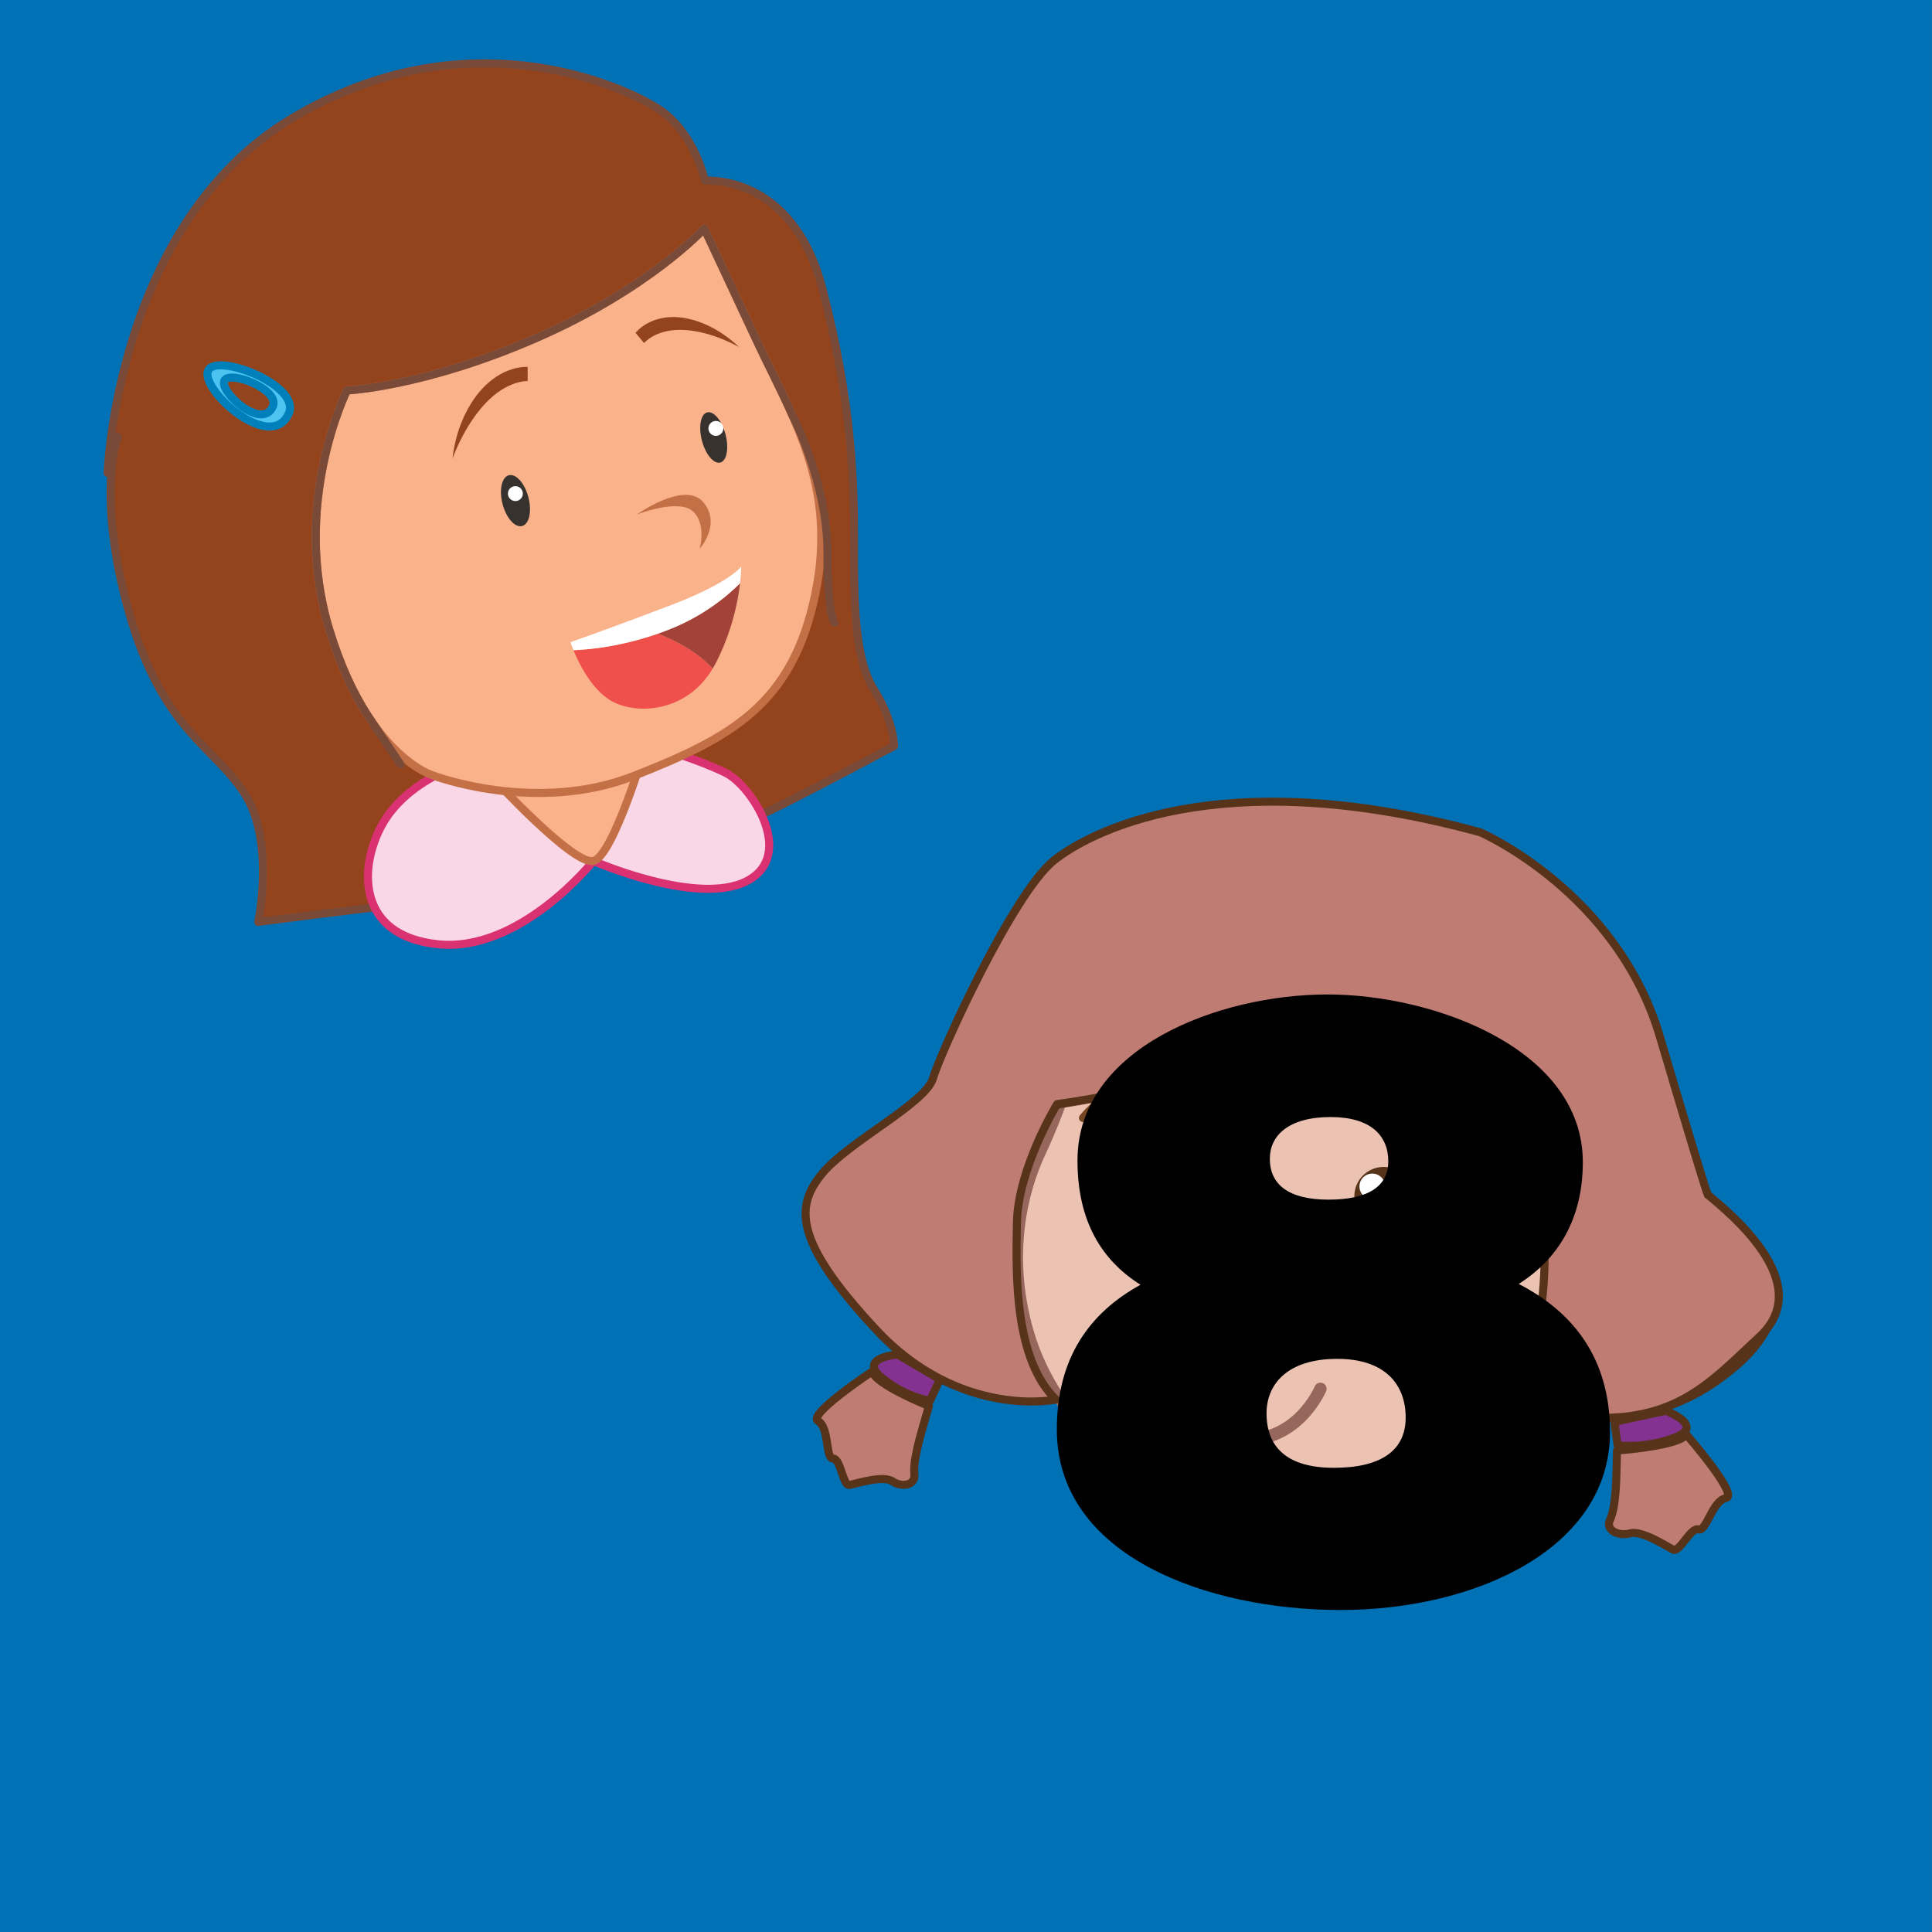 <?xml version="1.0" encoding="utf-8"?>
<!-- Generator: Adobe Illustrator 16.0.0, SVG Export Plug-In . SVG Version: 6.00 Build 0)  -->
<!DOCTYPE svg PUBLIC "-//W3C//DTD SVG 1.1//EN" "http://www.w3.org/Graphics/SVG/1.1/DTD/svg11.dtd">
<svg version="1.1" id="Capa_1" xmlns="http://www.w3.org/2000/svg" xmlns:xlink="http://www.w3.org/1999/xlink" x="0px" y="0px"
	 width="120px" height="120px" viewBox="0 0 120 120" enable-background="new 0 0 120 120" xml:space="preserve">
<rect x="0" y="0" width="120" height="120" fill="#808080" stroke="none"/>
<rect y="0.001" fill="#0071B5" width="119.998" height="119.999"/>
<path fill="#ECC3B2" stroke="#97665D" stroke-width="0.695" stroke-miterlimit="10" d="M95.604,76.419
	c1.328-3.091,3.828-1.808,3.828-1.808c-1.002-0.539-2.846,0.38-3.172,0.109c-0.324-0.271-1.463-3.521-1.463-3.521s11.598,2.438,0,0
	c-11.595-2.438-11.865-4.715-13.98-6.286c-2.112-1.571-0.865-5.581-1.625-2.274c-0.758,3.305-4.172,3.09-5.799,4.012
	c-1.625,0.92-7.207,1.787-7.207,1.787l0.156-1.266c0,0-0.134,0.432-0.38,1.116c-0.299,0.827-0.763,2.024-1.354,3.29
	c-1.084,2.313-2.151,6.349-0.725,11.229c1.569,5.353,6.939,10.805,13.586,11.313c6.648,0.507,15.588-1.387,19.219-11.563
	c0,0,2.666-0.098,3.974-3.033c1.182-2.648-0.069-4.404-1.228-4.912c0,0,0.002-0.691,0.433-2.096"/>
<path fill="none" stroke="#98675D" stroke-width="0.625" stroke-linecap="round" stroke-linejoin="round" d="M79.952,80.686
	c0.217,1.445-1.709,3.127-3.948,2.26c-1.217-0.471-1.766-1.645-1.615-3.055"/>
<path fill="#573419" d="M84.12,74.299c0,1.004,0.815,1.818,1.819,1.818c1.008,0,1.819-0.814,1.819-1.818
	c0-1.003-0.813-1.82-1.819-1.82C84.936,72.479,84.12,73.296,84.12,74.299"/>
<path fill="#FFFFFF" d="M84.438,73.691c0-0.44,0.357-0.797,0.797-0.797c0.44,0,0.798,0.354,0.798,0.797
	c0,0.438-0.356,0.795-0.798,0.795C84.795,74.486,84.438,74.131,84.438,73.691"/>
<path fill="#FFFFFF" d="M86.579,75.268c0-0.17,0.139-0.309,0.308-0.308c0.168,0,0.307,0.138,0.307,0.308
	c0,0.168-0.137,0.306-0.307,0.306C86.718,75.57,86.579,75.436,86.579,75.268"/>
<path fill="#573419" d="M68.803,72.412c0,0.984,0.797,1.783,1.781,1.783c0.986,0,1.785-0.799,1.785-1.783s-0.799-1.784-1.785-1.784
	C69.6,70.628,68.803,71.428,68.803,72.412"/>
<path fill="#FFFFFF" d="M69.113,71.816c0-0.431,0.35-0.78,0.781-0.78c0.431,0,0.778,0.351,0.778,0.78
	c0,0.431-0.349,0.779-0.778,0.779C69.463,72.596,69.113,72.248,69.113,71.816"/>
<path fill="none" stroke="#573419" stroke-width="0.5" stroke-linecap="round" stroke-linejoin="round" d="M110.279,79.997
	c0.119,2.614-1.695,4.396-3.661,5.782c-3.813,2.697-8.328,2.76-12.656,1.578"/>
<path fill="none" stroke="#573419" stroke-width="0.5" stroke-linecap="round" stroke-linejoin="round" d="M78.921,62.609
	c0.134,2.273-3.821,3.605-5.356,4.123c-2.116,0.717-4.385,1.233-6.588,1.634c-1.813,0.327-3.715,0.792-5.566,0.771"/>
<path fill="#BF7C73" stroke="#573419" stroke-width="0.5" stroke-linecap="round" stroke-linejoin="round" d="M94.367,87.373
	c8.957,2.128,11.306-1.027,14.902-4.331c3.598-3.306-1.791-7.659-3.188-8.833c0,0,0.17,0.835-2.98-9.813
	c-2.672-9.032-11.158-12.7-11.158-12.7c-16.368-4.478-24.491,0.138-26.5,1.763c-2.549,2.062-7.055,11.981-7.498,13.524
	c-0.442,1.541-5.281,3.943-6.895,5.928c-1.614,1.979-1.834,4.109,3.377,9.688c5.211,5.58,11.16,4.332,11.16,4.332
	c-2.568-2.496-2.496-7.636-2.423-11.013c0.071-3.375,2.496-7.34,2.496-7.34c12.261-1.688,13.528-5.942,13.528-5.942
	c2.076,6.021,14.596,8.193,14.732,8.364C98.184,76.214,94.367,87.373,94.367,87.373z"/>
<path fill="#833291" stroke="#573419" stroke-width="0.5" stroke-linecap="round" stroke-linejoin="round" d="M100.271,88.313
	l0.203,1.455c0,0,1.659,0.244,3.563-0.482c1.902-0.729-0.564-1.66-0.564-1.66L100.271,88.313z"/>
<path fill="#BF7C73" stroke="#573419" stroke-width="0.5" stroke-linecap="round" stroke-linejoin="round" d="M100.434,90.094
	c0,0-0.037,2.024-0.078,2.43c-0.041,0.402-0.084,1.295-0.364,1.902c-0.284,0.608,0.524,1.012,1.256,0.811
	c0.729-0.2,2.269,0.81,2.673,1.012c0.403,0.203,1.09-1.417,1.578-1.255c0.484,0.161,0.852-1.78,1.697-1.943
	c0.854-0.159-2.469-3.966-2.469-3.966C104.402,89.811,100.434,90.094,100.434,90.094z"/>
<path fill="#833291" stroke="#573419" stroke-width="0.5" stroke-linecap="round" stroke-linejoin="round" d="M58.375,85.676
	l-0.616,1.332c0,0-1.544-0.229-3.015-1.455c-1.467-1.222,1.002-1.426,1.002-1.426L58.375,85.676z"/>
<path fill="#BF7C73" stroke="#573419" stroke-width="0.5" stroke-linecap="round" stroke-linejoin="round" d="M57.697,87.331
	c0,0-0.572,1.942-0.656,2.34c-0.086,0.397-0.316,1.259-0.248,1.916c0.07,0.661-0.768,0.821-1.355,0.423
	c-0.586-0.396-2.25,0.143-2.672,0.223c-0.419,0.08-0.545-1.654-1.024-1.639c-0.479,0.018-0.22-1.936-0.927-2.328
	c-0.705-0.392,3.382-3.097,3.382-3.097C54.265,85.955,57.697,87.331,57.697,87.331z"/>
<path fill="none" stroke="#764524" stroke-width="0.5" stroke-linecap="round" stroke-linejoin="round" d="M86.664,69.363
	c2.885,0.65,3.74,3.234,3.74,3.234"/>
<path fill="none" stroke="#764524" stroke-width="0.5" stroke-linecap="round" stroke-linejoin="round" d="M67.264,69.438
	c1.856-2.301,4.557-1.926,4.557-1.926"/>
<path fill="none" stroke="#97665C" stroke-width="0.768" stroke-linecap="round" stroke-linejoin="round" d="M72.762,85.805
	c0,0,0.957,3.391,4.406,3.596c3.445,0.201,4.846-3.139,4.846-3.139"/>
<path fill="#94441C" stroke="#7A4A39" stroke-width="0.5" stroke-linecap="round" stroke-linejoin="round" d="M16.042,57.261
	c0,0,1.051-4.955-0.824-7.931c-1.875-2.979-5.111-3.935-7.189-11.252C5.95,30.761,7.313,27.116,7.313,27.116l-0.629,2.258
	c0,0,0.544-15.479,11.413-22.002c10.87-6.523,20.679-2.025,22.871-0.556c2.19,1.47,2.813,4.412,2.813,4.412s5.429-0.499,7.3,6.705
	c1.869,7.203,1.966,12.082,1.962,15.656c-0.005,3.576-0.012,7.26,1.24,9.245c1.25,1.985,1.249,3.501,1.249,3.501
	s-9.197,4.944-9.196,4.62c0-0.325-17.238,5.046-17.968,4.917C27.635,55.742,16.042,57.261,16.042,57.261z"/>
<path fill="#FAD7E6" stroke="#D93172" stroke-width="0.5" stroke-linecap="round" stroke-linejoin="round" d="M28.4,47.574
	c0,0-3.207,1.021-4.664,3.644c-1.458,2.625-1.604,6.923,3.498,7.435c5.102,0.508,9.621-5.175,9.621-5.175s6.486,2.842,9.546,1.239
	c3.062-1.603,0.292-5.904-1.311-6.705c-1.604-0.802-4.081-1.532-4.081-1.532L28.4,47.574z"/>
<path fill="#F9B28A" stroke="#C47046" stroke-width="0.5" stroke-linecap="round" stroke-linejoin="round" d="M30.587,48.303
	c0,0,5.028,5.466,6.268,5.175c1.239-0.292,3.279-7.216,3.279-7.216L30.587,48.303z"/>
<path fill="#F9B28A" stroke="#C47046" stroke-width="0.5" stroke-linecap="round" stroke-linejoin="round" d="M46.913,20.972
	c-1.842-3.948-3.169-6.779-3.169-6.779s-3.39,3.717-10.387,6.779c-6.996,3.061-11.807,3.28-11.807,3.28s-3.499,6.997-1.093,14.867
	c2.405,7.873,6.414,9.038,6.414,9.038s6.376,2.441,12.5,0.037c6.12-2.405,9.839-4.482,11.26-11.26S49.209,25.892,46.913,20.972z"/>
<path fill="none" stroke="#7A4A39" stroke-width="0.5" stroke-linecap="round" stroke-linejoin="round" d="M51.833,38.682
	c0,0-0.438-0.507-0.438-4.372c0-4.373-2.186-8.527-2.186-8.527c-0.708-1.609-1.533-3.173-2.296-4.81
	c-1.842-3.948-3.169-6.779-3.169-6.779s-3.39,3.717-10.387,6.779c-6.996,3.061-11.807,3.279-11.807,3.279s-3.499,6.998-1.093,14.868
	c0.695,2.275,1.524,3.99,2.352,5.277c0,0,1.132,1.699,2.061,3.077"/>
<path fill="#C47046" d="M39.553,31.957c0,0,2.985-2.133,4.133-0.761c1.147,1.371-0.23,2.895-0.23,2.895s0.458-1.6-0.459-2.363
	C42.077,30.967,39.553,31.957,39.553,31.957z"/>
<ellipse transform="matrix(-0.968 0.253 -0.253 -0.968 70.901 53.094)" fill="#38322F" cx="32.041" cy="31.1" rx="0.829" ry="1.629"/>
<ellipse transform="matrix(-0.968 0.253 -0.253 -0.968 94.144 42.244)" fill="#38322F" cx="44.361" cy="27.164" rx="0.757" ry="1.609"/>
<path fill="#94441C" d="M28.11,28.478c0,0,0.664-1.963,2.04-3.425c1.377-1.461,2.624-1.385,2.624-1.385v-0.874
	c0,0-1.605-0.162-3.059,1.624C28.262,26.204,28.11,28.478,28.11,28.478z"/>
<path fill="#94441C" d="M45.9,21.558c0,0-1.618-0.959-3.383-1.063c-1.764-0.105-2.511,0.813-2.511,0.813l-0.531-0.632
	c0,0,0.921-1.228,2.933-0.941C44.42,20.022,45.9,21.558,45.9,21.558z"/>
<g>
	<path fill="#4CC3F0" stroke="#0080BA" stroke-width="0.5" stroke-linecap="round" stroke-linejoin="round" d="M12.913,23.048
		c-0.437,1.203,3.936,5.139,5.029,2.624C18.704,23.922,13.351,21.846,12.913,23.048z M16.947,25.242
		c-0.656,1.51-3.284-0.854-3.021-1.576C14.189,22.943,17.404,24.189,16.947,25.242z"/>
</g>
<circle fill="#FFFFFF" cx="32.011" cy="30.659" r="0.463"/>
<circle fill="#FFFFFF" cx="44.465" cy="26.609" r="0.464"/>
<path fill="#EF504B" d="M40.864,39.358c-2.334,0.813-4.306,0.993-5.242,1.028c0.311,0.764,1.012,2.214,2.107,2.997
	c1.48,1.057,4.833,1.015,6.534-1.856C43.327,40.51,42.121,39.86,40.864,39.358z"/>
<path fill="#A24238" d="M45.967,36.223c-0.823,0.831-2.295,2.054-4.465,2.9c-0.216,0.083-0.428,0.161-0.638,0.235
	c1.256,0.502,2.462,1.152,3.399,2.168c0.057-0.099,0.119-0.189,0.172-0.294C45.472,39.227,45.838,37.34,45.967,36.223z"/>
<path fill="#FFFFFF" d="M41.666,37.589c-3.718,1.422-6.233,2.296-6.233,2.296s0.065,0.198,0.189,0.5
	c1.02-0.038,3.27-0.244,5.88-1.263c2.17-0.846,3.64-2.069,4.465-2.898c0.076-0.649,0.07-1.041,0.07-1.041
	S45.383,36.168,41.666,37.589z"/>
<path d="M70.839,79.799c-2.431-1.533-3.915-3.966-3.915-7.72c0-7.033,8.844-10.312,15.525-10.312
	c6.615,0,15.863,3.385,15.863,10.418c0,3.543-1.553,6.027-3.982,7.562c3.375,1.745,5.67,4.601,5.67,9.202
	C100,96.193,91.63,100,83.26,100c-8.235,0-17.618-3.332-17.618-11.209C65.641,84.348,67.666,81.545,70.839,79.799z M82.854,91.168
	c2.97,0,4.455-1.111,4.455-3.119c0-2.063-1.282-3.648-4.253-3.648c-3.105,0-4.389,1.586-4.389,3.385
	C78.669,89.898,79.951,91.168,82.854,91.168z M86.229,72.132c0-1.586-1.08-2.75-3.578-2.75c-2.633,0-3.78,1.163-3.78,2.591
	c0,1.586,1.147,2.539,3.646,2.539S86.229,73.665,86.229,72.132z"/>
</svg>
